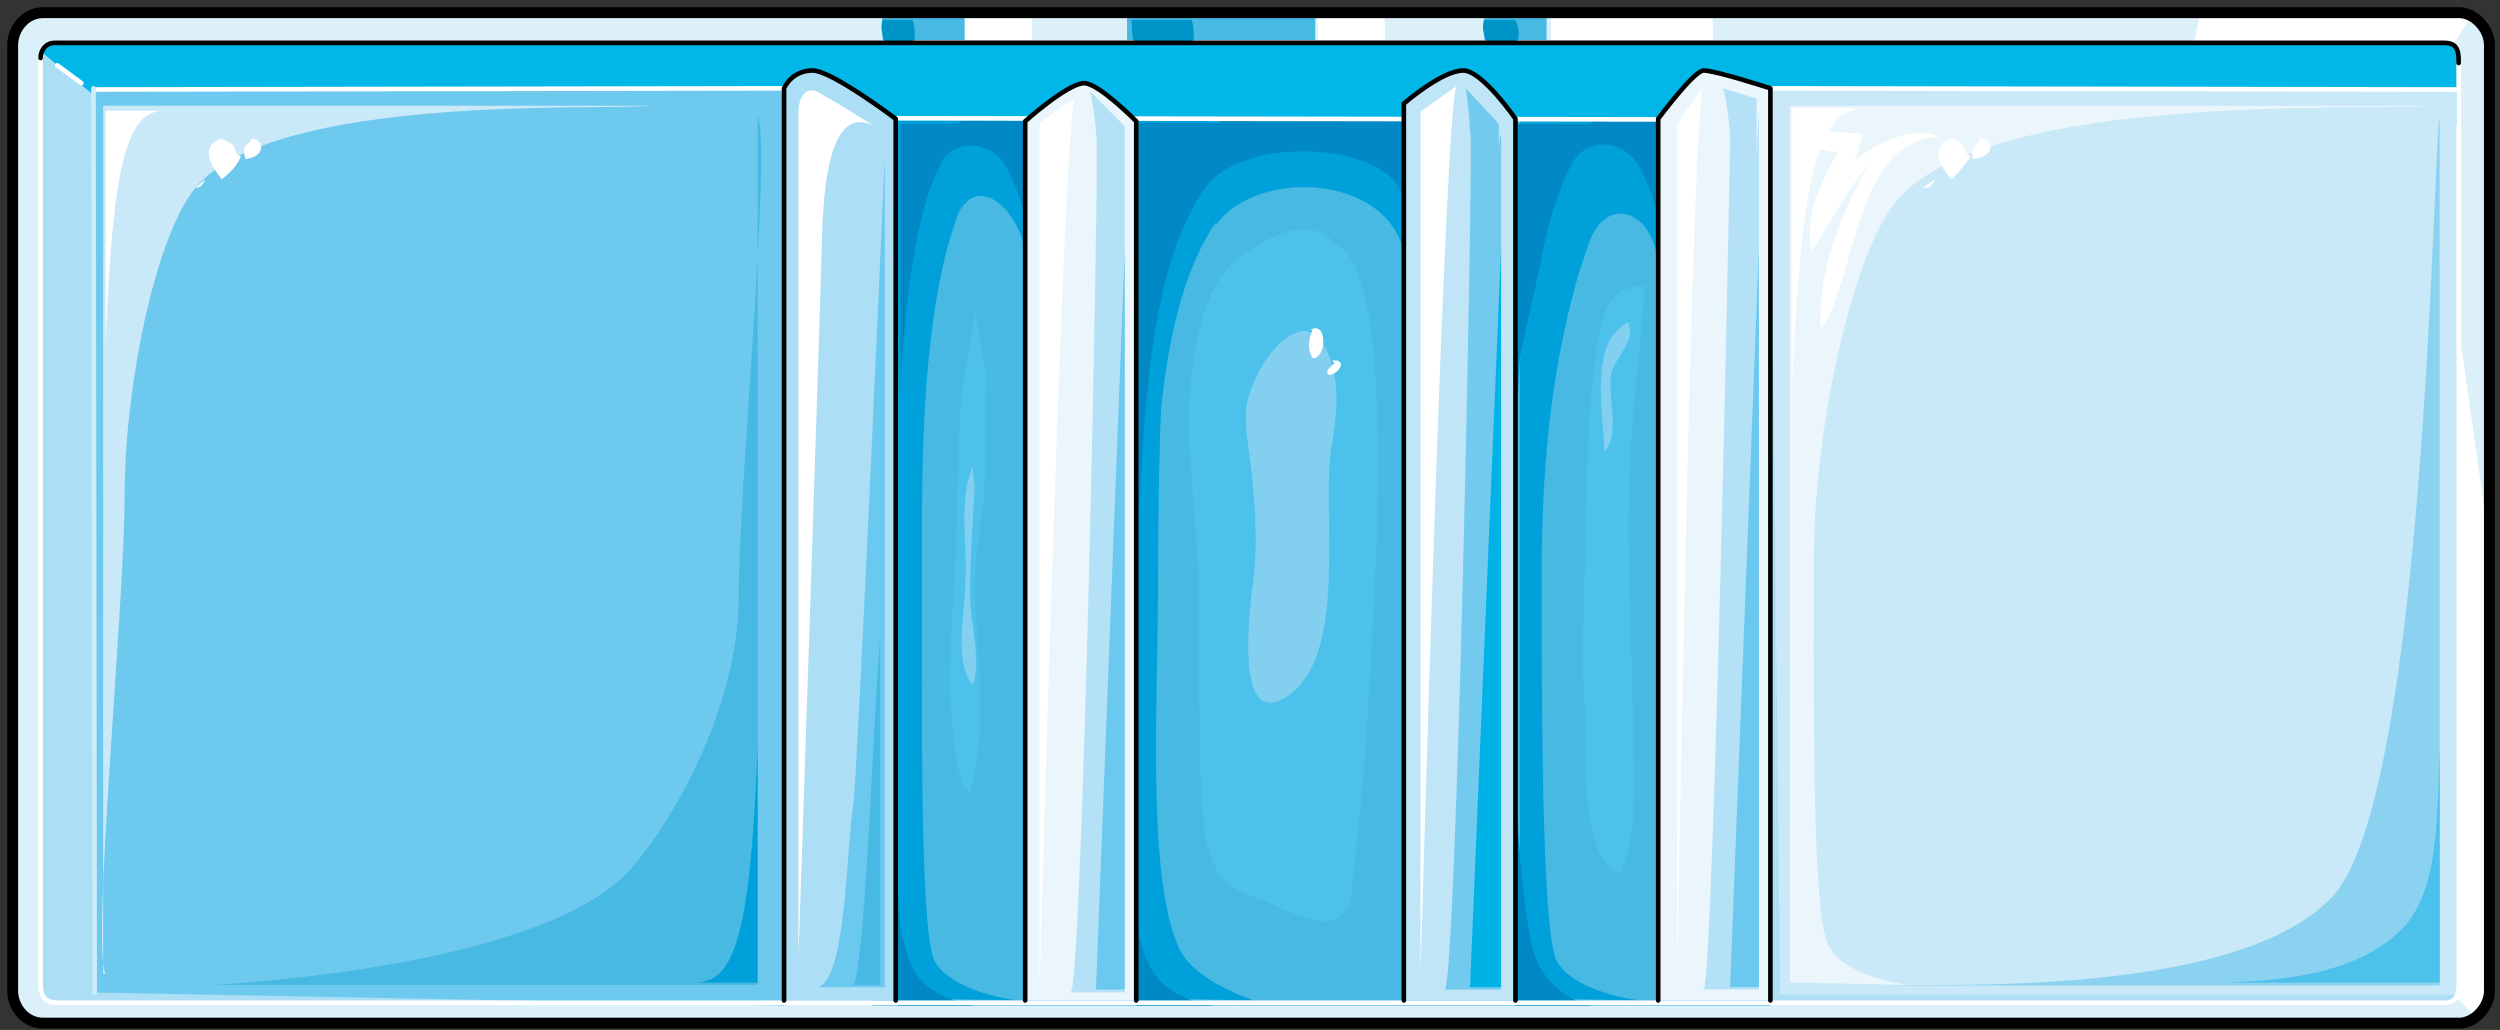<svg xmlns="http://www.w3.org/2000/svg" version="1.0" viewBox="0 0 347.339 143.093"><rect x="0" y="0" width="347.339" height="143.093" fill="#333333" stroke="none"/><defs><clipPath clipPathUnits="userSpaceOnUse" id="a"><path d="M.4.32h346.91v143.193H.4z"/></clipPath></defs><path clip-path="url(#a)" d="M345.63 137.677c0 2.118-1.978 4.237-3.957 4.237H5.976c-2.318 0-3.977-2.119-3.977-4.237V6.257c0-2.12 1.659-4.258 3.977-4.258h335.697c1.979 0 3.958 2.138 3.958 4.257v131.42z" fill="none" stroke="#000" stroke-width="1.999px" stroke-linecap="round" stroke-linejoin="round" stroke-miterlimit="4" stroke-dasharray="none" stroke-opacity="1"/><path d="M341.633 1.959h-35.998c-1 4.257-1.32 9.194-2.659 13.092 6.277.34 13.212-2.119 19.489-3.178 3.318-.36 6.276-.36 9.594 0 .66 0 1.319.7 2.298.34 3.318-.7 6.277-5.657 8.915-9.894-.32 0-.98-.36-1.639-.36z" fill="#fff" fill-rule="evenodd" fill-opacity="1" stroke="none"/><path d="M345.59 137.637c0 2.118-1.978 4.237-3.957 4.237H5.936c-2.318 0-3.977-2.119-3.977-4.237V6.217c0-2.12 1.659-4.258 3.977-4.258h335.697c1.979 0 3.958 2.139 3.958 4.257v131.42z" fill="#dcf0fa" fill-rule="evenodd" fill-opacity="1" stroke="none"/><path d="m340.314 36.578-1.999 98.78 5.297 5.637c1-.7 1.979-2.1 1.979-3.518V73.635l-5.277-37.057zM341.633 1.959h-35.998c-1 4.257-1.32 9.194-2.659 13.092 6.277.34 13.212-2.119 19.489-3.178 3.318-.36 6.276-.36 9.594 0 .66 0 1.319.7 2.298.34 3.318-.7 6.277-5.657 8.915-9.894-.32 0-.98-.36-1.639-.36z" fill="#fff" fill-rule="evenodd" fill-opacity="1" stroke="none"/><path d="M5.637 136.497V8.075c0-1.06.68-2.119 1.998-2.119h331.98c1.978 0 1.978 1.42 1.978 2.839v128.062c0 1.759-.66 2.459-1.979 2.459H8.295c-1.659 0-2.658-.34-2.658-2.819z" fill="#acdef5" fill-rule="evenodd" fill-opacity="1" stroke="none"/><path d="M339.614 5.956H7.615c-.979 0-1.659.72-1.659 1.42L16.23 15.85l112.212 14.092L231.7 26.424l109.893-9.174V8.795c0-1.42 0-2.839-1.979-2.839z" fill="#00b7e8" fill-rule="evenodd" fill-opacity="1" stroke="none"/><path d="M230.32 16.43H124.385l-8.495 55.486 5.337 67.8H245.97L230.32 16.43z" fill="#47b9e2" fill-rule="evenodd" fill-opacity="1" stroke="none"/><path d="M245.97 12.273h95.303v125.923H247.31l-1.34-125.923z" fill="#c9e9f8" fill-rule="evenodd" fill-opacity="1" stroke="none"/><path d="M12.992 137.896V12.273h95.942v127.442l-95.942-1.819z" fill="#6ec9ee" fill-rule="evenodd" fill-opacity="1" stroke="none"/><path d="M122.606 2.439v3.118h11.433V2.439h-11.433z" fill="#47b9e2" fill-rule="evenodd" fill-opacity="1" stroke="none"/><path d="M134.039 2.439v3.118h9.354V2.439h-9.354zM183.05 2.439v3.118h9.353V2.439h-9.354zM215.51 2.439v3.118h22.466V2.439h-22.467z" fill="#fff" fill-rule="evenodd" fill-opacity="1" stroke="none"/><path d="M206.235 2.439v3.118h8.635V2.439h-8.635zM156.585 2.439v3.118h26.144V2.439h-26.144z" fill="#47b9e2" fill-rule="evenodd" fill-opacity="1" stroke="none"/><path d="M124.764 138.656V16.43h16.63c-2.978.36-7.635 9.894-9.974 18.729-3.657 14.83-3.318 33.2-3.318 44.513 0 18.009-.34 48.73 1.66 53.687 2.338 4.577 11.632 5.637 11.632 5.637zM211.192 138.656V16.43h16.63c-2.658.36-.32 3.538-1.32 5.317-1.998 3.178-5.316 9.534-7.655 18.009-2.658 9.894-4.657 21.887-4.657 39.916 0 18.009 0 48.73 1.999 53.687 2.339 4.577 11.633 5.637 11.633 5.637zM157.545 138.656V16.43h16.71c-7.676.72-10.015 8.835-11.354 18.729-1.339 9.894-1.999 26.484-1.999 44.513 0 18.009-1.678 42.374 2.999 52.268 2.338 4.597 10.353 7.056 10.353 7.056z" fill="#00a0da" fill-rule="evenodd" fill-opacity="1" stroke="none"/><path d="M125.084 55.207V17.23h12.633c-5.637.36-11.294 7.035-12.633 37.977z" fill="#0089c4" fill-rule="evenodd" fill-opacity="1" stroke="none"/><path d="M248.69 136.497V14.711h88.586c-7.596.72-60.484-2.119-73.696 13.072-6.296 7.416-11.573 32.12-11.573 49.77 0 17.99-.34 49.05 1.98 53.647 1.978 4.578 11.232 5.637 11.232 5.637z" fill="#ebf6fc" fill-rule="evenodd" fill-opacity="1" stroke="none"/><path d="M249.01 53.208V15.07h9.513c-5.576.72-8.195 7.415-9.514 38.137z" fill="#fff" fill-rule="evenodd" fill-opacity="1" stroke="none"/><path d="M14.331 135.318V14.691h76.134c-6.616.7-51.968-1.779-63.222 11.273-5.616 6.716-9.933 27.524-9.933 43.054 0 15.151-4.638 62.422-2.639 66.3z" fill="#c9e9f8" fill-rule="evenodd" fill-opacity="1" stroke="none"/><path d="M14.671 47.931v-32.54h7.835c-4.567.36-6.855 6.016-7.835 32.54z" fill="#fff" fill-rule="evenodd" fill-opacity="1" stroke="none"/><path d="M105.276 16.11v120.727H29.462c6.636-.34 47.012-3.158 58.265-16.23 5.636-6.356 14.91-22.247 14.91-37.777 0-15.53 4.618-62.482 2.64-66.72z" fill="#47b9e2" fill-rule="evenodd" fill-opacity="1" stroke="none"/><path d="M105.256 103.737v32.78h-8.315c4.997-.34 7.336-6.336 8.315-32.78z" fill="#00a0da" fill-rule="evenodd" fill-opacity="1" stroke="none"/><path d="M338.955 16.11v120.807H262.84c6.955-.36 47.99 1.759 61.223-12.352 12.912-13.792 13.911-102.798 14.89-108.455z" fill="#8bd2f1" fill-rule="evenodd" fill-opacity="1" stroke="none"/><path d="M333.658 129.122c4.977-4.937 4.977-14.452 5.297-25.385v32.78h-29.183c2.998-.34 16.59 0 23.886-7.395z" fill="#4bc1eb" fill-rule="evenodd" fill-opacity="1" stroke="none"/><path d="M216.209 23.566c-3.318 5.636-4.657 16.17-5.337 31.64V17.23h17.67c-2.999.36-8.655 1.059-12.333 6.336zM127.423 135.498c-1.979-2.818-2.659-8.095-2.659-11.613v15.83h10.634c-1.979-.34-5.976-1.399-7.975-4.217zM160.543 135.498c-2.339-2.818-2.679-8.095-2.679-11.613v15.83h10.714c-2.339-.34-6.017-1.399-8.035-4.217zM214.21 134.778c-2.658-2.818-3.658-24.025-3.658-27.923v32.86h10.634c-1.979-.34-4.977-1.759-6.976-4.937z" fill="#0089c4" fill-rule="evenodd" fill-opacity="1" stroke="none"/><path d="M185.128 33.44c-3.658-3.898-11.273.34-14.591 3.877-3.978 4.578-4.957 12.713-5.297 18.709-.34 8.815 1.32 17.65 1.32 26.824 0 9.174 0 18.349.339 27.883.34 3.178.34 6.336 1.659 9.174 1.659 3.518 3.638 3.878 7.295 5.297 2.319 1.06 6.297 3.158 8.935 2.818 3.318-1.059 2.978-4.237 3.318-7.415 1.659-13.412 2.319-27.184 2.978-40.935.66-13.072 1.32-42.714-5.297-45.533z" fill="#4bc1eb" fill-rule="evenodd" fill-opacity="1" stroke="none"/><path d="M185.048 61.663c-1.64 8.834 2.638 30.021-6.596 35.318-6.596 3.878-4.937-10.593-4.617-14.131.999-6.356.66-11.653 0-17.65-.32-2.838-.98-6.016-.66-8.834.66-3.538 3.638-9.195 7.256-10.254 2.318-1.06 6.935 3.538 4.617 15.55z" fill="#83cff0" fill-rule="evenodd" fill-opacity="1" stroke="none"/><path d="M182.37 45.852c-.68 1.42-.68 2.858 0 3.918 2.038 0 2.038-5.357-.34-3.918zM185.408 50.45c-.34.32-.66.659-1 .979 0 .34 0 .66.34.66 1.639-.32 2.299-2.32.32-1.98z" fill="#fff" fill-rule="evenodd" fill-opacity="1" stroke="none"/><path d="M228.541 39.776c-4.996 0-5.676 3.178-6.675 8.135-1.34 9.174-1.34 18.709-1.66 27.883 0 7.775-.679 15.19 0 22.946.32 4.937-1.019 21.187 4.998 22.586 2.678-6.336 1.678-15.53 1.678-22.586-.34-14.471-1.339-29.662.34-44.133z" fill="#4bc1eb" fill-rule="evenodd" fill-opacity="1" stroke="none"/><path d="M226.223 44.733c-5.677 2.838-3.338 13.052-3.338 17.989 2.339-2.099.34-8.095 1-10.933.659-2.1 2.338-3.518 2.658-5.637z" fill="#83cff0" fill-rule="evenodd" fill-opacity="1" stroke="none"/><path d="M135.398 42.894c-.32 4.957-1.66 9.554-1.999 14.511-.34 6.716-.34 13.432-.66 20.488-.34 6.716-1.019 13.432-.679 20.148.34 2.118.68 11.313 2.678 12.012 2.659-9.534 1-18.728.66-28.263 0-4.597 1-8.834 1.34-13.431.339-5.317 0-10.954.339-16.27z" fill="#4bc1eb" fill-rule="evenodd" fill-opacity="1" stroke="none"/><path d="M135.118 64.88c-1.999 4.598-.68 10.934-1 15.871 0 4.218-1.678 10.913 1 14.431 1.32-3.158-.34-8.794-.34-12.332 0-4.917.34-10.214.66-15.151z" fill="#83cff0" fill-rule="evenodd" fill-opacity="1" stroke="none"/><path d="M122.606 2.758c-.32 1.08 0 2.139.32 3.198 1.279-.34 2.878 0 4.157-.34 0-1.079 0-2.138-.32-2.858zM206.175 2.758c-.34 1.08 0 2.139.34 3.198 1.339-.34 3.018 0 4.357-.34.32-1.079 0-2.138-.34-2.858zM157.225 2.758c0 1.08 0 2.139.34 3.198 1.659-.34 6.635 0 8.294-.34 0-1.079 0-2.138-.32-2.858z" fill="#0095c7" fill-rule="evenodd" fill-opacity="1" stroke="none"/><path d="M251.028 20.408c1.32 0 2.958.7 4.277.7-1.979 3.877-4.617 8.114-3.618 13.75 2.639-3.877 4.937-8.454 7.916-11.972-3.638 6.336-7.256 15.15-6.596 22.886 4.937-7.035 4.617-26.424 16.47-26.764-3.938-1.778-8.555 1.06-11.853 3.159.66-.7.66-2.819 1.32-3.518-1.98-.36-4.298 0-5.937-.7zM30.801 19.228c-3.018 1.08-1.679 3.558 0 5.677 1-.7 2.339-2.119 2.659-3.178-1-.36-.66-1.42-1.32-1.78zM34.46 19.948c-.68.36-.68 1.08-.34 2.159 2.698-.36 2.698-2.519 1.019-2.879zM27.144 26.104c.68 0 1.019-.4 1.359-1.2zM271.176 19.228c-2.979 1.08-1.98 3.558 0 5.677.66-.7 1.978-2.119 2.618-3.178-.98-.36-.64-1.42-1.3-1.78zM274.813 19.948c-.68.36-1.019 1.08-.68 2.159 3.019-.36 3.019-2.519 1.02-2.879zM267.158 26.104c1.02 0 1.36-.4 1.68-1.2z" fill="#fff" fill-rule="evenodd" fill-opacity="1" stroke="none"/><path d="M164.88 17.17s38.637-1.06 30.721 0c-4.617.72-16.85 2.118-24.765 11.273-6.935 7.755-9.574 21.847-10.253 38.756l.68-20.787z" fill="#00a0da" fill-rule="evenodd" fill-opacity="1" stroke="none"/><path d="M158.264 71.916V17.11h28.463c-24.146-.36-27.124 23.705-28.463 54.806z" fill="#0089c4" fill-rule="evenodd" fill-opacity="1" stroke="none"/><path d="M133.08 29.902c2.678-6.396 9.673-.36 9.673 7.815V16.75l-4.996.36zM220.866 33.44c2.639-6.736 9.514-3.898 9.514 4.277V16.75l-4.917.36zM190.405 17.11l4.957-.36v20.967c0-13.492-20.508-14.93-26.464-6.396l.999-9.594z" fill="#00a0da" fill-rule="evenodd" fill-opacity="1" stroke="none"/><path d="M130.44 23.146c1.68-3.898 6.997-3.898 9.335 0 2 3.538 2.659 7.435 2.659 7.435V16.75h-8.995zM221.466 16.75h8.914V30.56s-.66-3.897-2.638-7.435c-2.299-3.898-7.595-4.237-9.574 0 0 0-2.319 4.597-3.638 10.973-1.32 6.376-2.958 13.452-3.298 15.231-1 3.878.66-23.006.66-23.006s3.957-5.317 4.297-5.677zM167.538 26.044c4.977-7.135 24.206-6.436 27.184.7V16.75h-25.185z" fill="#0089c4" fill-rule="evenodd" fill-opacity="1" stroke="none"/><path d="M345.63 137.677c0 2.118-1.978 4.237-3.957 4.237H5.976c-2.318 0-3.977-2.119-3.977-4.237V6.257c0-2.12 1.659-4.258 3.977-4.258h335.697c1.979 0 3.958 2.138 3.958 4.257v131.42z" fill="none" stroke="#000" stroke-width="1.039px" stroke-linecap="round" stroke-linejoin="round" stroke-miterlimit="4" stroke-dasharray="none" stroke-opacity="1"/><path d="M341.593 8.675v128.182c0 1.759-.66 2.459-1.979 2.459H8.295c-1.659 0-2.658-.34-2.658-2.819V7.955M124.445 16.43l105.935.16M245.97 12.273l95.303.16M108.934 12.273l-95.942.16" fill="none" stroke="#fff" stroke-width=".64px" stroke-linecap="round" stroke-linejoin="round" stroke-miterlimit="4" stroke-dasharray="none" stroke-opacity="1"/><path d="m12.992 12.273.16 125.603" fill="none" stroke="#d0ebf9" stroke-width=".64px" stroke-linecap="round" stroke-linejoin="round" stroke-miterlimit="4" stroke-dasharray="none" stroke-opacity="1"/><path d="M108.934 138.996V12.273s1-2.479 3.978-2.479c2.638 0 11.533 6.716 11.533 6.716v122.486z" fill="#acdef5" fill-rule="evenodd" fill-opacity="1" stroke="none"/><path d="M142.434 138.996V16.85s5.916-5.297 8.215-5.297c1.978 0 7.215 5.297 7.215 5.297v122.146z" fill="#ebf6fc" fill-rule="evenodd" fill-opacity="1" stroke="none"/><path d="M195.042 138.996V14.39s5.297-4.597 8.255-4.597c2.638 0 7.255 6.716 7.255 6.716v122.486z" fill="#bfe5f7" fill-rule="evenodd" fill-opacity="1" stroke="none"/><path d="M230.38 138.996V16.51s4.977-6.716 6.317-6.716c1.659 0 9.274 2.479 9.274 2.479v126.723z" fill="#ebf6fc" fill-rule="evenodd" fill-opacity="1" stroke="none"/><path d="M108.934 138.996V12.273s1-2.479 3.978-2.479c2.638 0 11.533 6.716 11.533 6.716v122.486M142.434 138.996V16.85s5.916-5.297 8.215-5.297c1.978 0 7.215 5.297 7.215 5.297v122.146M195.042 138.996V14.39s5.297-4.597 8.255-4.597c2.638 0 7.255 6.716 7.255 6.716v122.486M230.38 138.996V16.51s4.977-6.716 6.317-6.716c1.659 0 9.274 2.479 9.274 2.479v126.723" fill="none" stroke="#000" stroke-width=".64px" stroke-linecap="round" stroke-linejoin="round" stroke-miterlimit="4" stroke-dasharray="none" stroke-opacity="1"/><path d="m202.397 11.953-5.037 3.538v119.827s3.358-122.306 5.037-123.365z" fill="#fff" fill-rule="evenodd" fill-opacity="1" stroke="none"/><path d="M208.234 21.807V17.21l-4.577-4.937s.34 1.778.66 6.715c.319 4.578-1.96 117.79-3.599 118.489h7.836V18.629c-.32.7-.32 1.759-.32 3.178z" fill="#73caef" fill-rule="evenodd" fill-opacity="1" stroke="none"/><path d="M208.554 34.42v102.737h-4.318l4.318-102.738z" fill="#00b2e6" fill-rule="evenodd" fill-opacity="1" stroke="none"/><path d="m149.39 13.552-4.958 3.538v120.067S147.75 14.61 149.39 13.552z" fill="#fff" fill-rule="evenodd" fill-opacity="1" stroke="none"/><path d="M156.265 22.127v-4.578l-4.897-4.957s.66 1.78.98 6.716c.34 4.578-1.96 117.869-3.598 118.568h7.515V18.95v3.178z" fill="#b5e1f6" fill-rule="evenodd" fill-opacity="1" stroke="none"/><path d="M156.265 34.739v102.738h-3.997l3.997-102.738z" fill="#6bc8ee" fill-rule="evenodd" fill-opacity="1" stroke="none"/><path d="m236.697 11.953-3.678 5.297v118.068s2.019-122.306 3.678-123.365z" fill="#fff" fill-rule="evenodd" fill-opacity="1" stroke="none"/><path d="M244.052 21.807v-8.115l-4.677-1.42s.66 1.78 1 6.716c0 4.578-2.34 117.79-3.678 118.489h7.675V15.11c0 .7-.32 5.277-.32 6.696z" fill="#b5e1f6" fill-rule="evenodd" fill-opacity="1" stroke="none"/><path d="M244.372 34.42v102.737h-3.998l3.998-102.738z" fill="#6bc8ee" fill-rule="evenodd" fill-opacity="1" stroke="none"/><path d="M110.933 133V15.81c0-2.478 1-3.537 2.338-3.178 1 .36 8.295 4.937 8.295 4.937-3.318-1.759-6.636-.34-7.295 13.412C113.93 44.413 110.933 133 110.933 133z" fill="#fff" fill-rule="evenodd" fill-opacity="1" stroke="none"/><path d="M122.925 21.787v115.37h-9.354c4.018-.7 4.018-19.748 5.017-25.745.68-6.356 4.338-89.625 4.338-89.625z" fill="#6bc8ee" fill-rule="evenodd" fill-opacity="1" stroke="none"/><path d="M122.286 88.866v47.971h-3.678c1.68-2.818 3.018-43.374 3.678-47.97z" fill="#47b9e2" fill-rule="evenodd" fill-opacity="1" stroke="none"/><path d="M5.637 8.055c0-1.04.68-2.099 1.998-2.099h331.98c1.978 0 1.978 1.4 1.978 2.799" fill="none" stroke="#000" stroke-width=".64px" stroke-linecap="round" stroke-linejoin="round" stroke-miterlimit="4" stroke-dasharray="none" stroke-opacity="1"/><path d="m7.955 9.075 3.358 2.478" fill="none" stroke="#fff" stroke-width=".64px" stroke-linecap="round" stroke-linejoin="round" stroke-miterlimit="4" stroke-dasharray="none" stroke-opacity="1"/></svg>